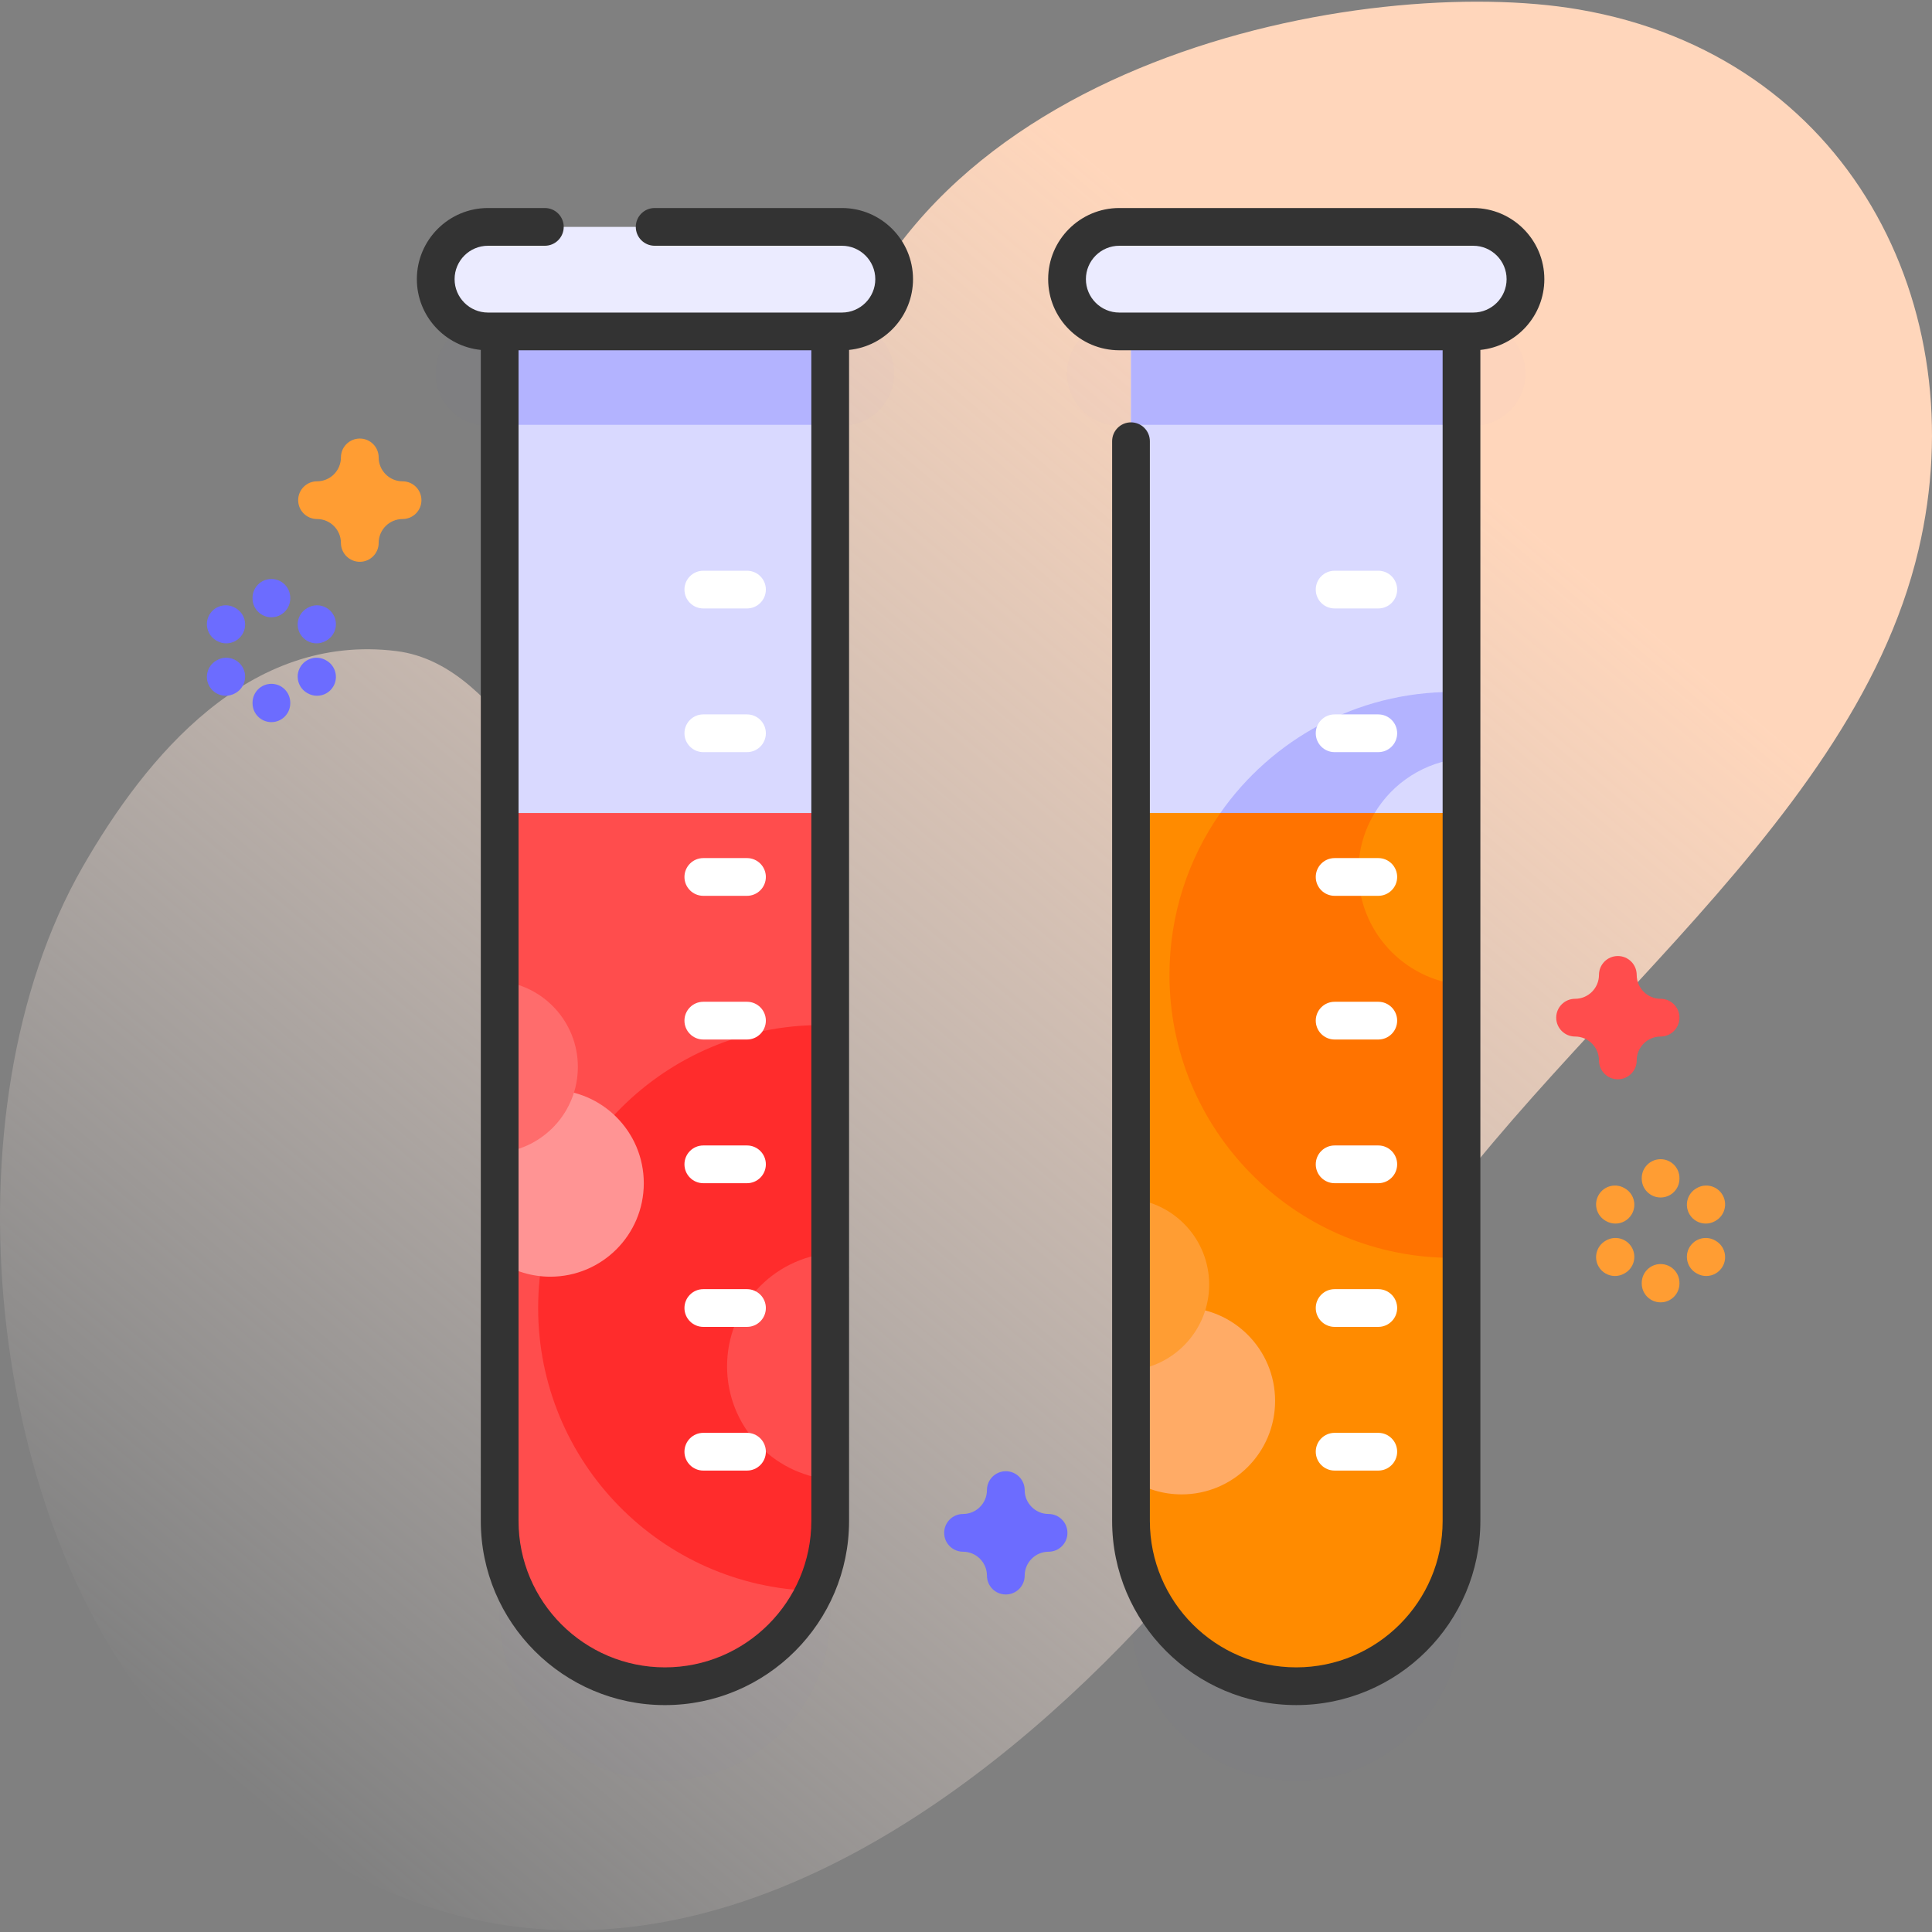 <svg width="118" height="118" viewBox="0 0 118 118" fill="none" xmlns="http://www.w3.org/2000/svg">
<rect x="0" y="0" width="118" height="118" fill="#808080" stroke="none"/>
<path d="M96.41 0.576C83.58 -1.618 55.318 3.384 50.315 24.779C46.989 39.004 47.087 50.609 38.693 50.827C33.699 50.956 31.095 40.615 24.199 39.764C15.2 38.654 8.955 46.147 5.057 52.933C-3.517 67.861 -0.836 93.246 10.44 105.625C37.747 135.606 70.176 104.253 84.042 79.742C92.934 64.02 112.997 51.313 117.175 33.591C120.673 18.754 112.911 3.398 96.41 0.576V0.576Z" fill="url(#paint0_linear_344_38963)"/>
<g opacity="0.1">
<path opacity="0.1" d="M51.42 19.619H29.805C28.042 19.619 26.613 21.048 26.613 22.811C26.613 24.574 28.042 26.004 29.805 26.004H30.519V98.658C30.519 104.232 35.038 108.751 40.612 108.751C46.187 108.751 50.705 104.232 50.705 98.658V26.004H51.419C53.183 26.004 54.612 24.574 54.612 22.811C54.612 21.048 53.183 19.619 51.42 19.619V19.619Z" fill="#2626BC"/>
<path opacity="0.1" d="M89.978 19.619H68.363C66.6 19.619 65.17 21.048 65.17 22.811C65.17 24.574 66.6 26.004 68.363 26.004H69.077V98.658C69.077 104.232 73.596 108.751 79.17 108.751C84.744 108.751 89.263 104.232 89.263 98.658V26.004H89.977C91.74 26.004 93.17 24.574 93.17 22.811C93.17 21.048 91.741 19.619 89.978 19.619V19.619Z" fill="#2626BC"/>
</g>
<path d="M40.612 102.989C35.038 102.989 30.519 98.471 30.519 92.896V17.766H50.706V92.896C50.706 98.47 46.187 102.989 40.612 102.989V102.989Z" fill="#D9D9FF"/>
<path d="M30.519 17.766H50.706V25.947H30.519V17.766Z" fill="#B3B3FF"/>
<path d="M50.706 49.657V92.896C50.706 95.682 49.577 98.208 47.749 100.033C45.922 101.861 43.4 102.99 40.612 102.99C35.039 102.99 30.52 98.471 30.52 92.896V49.657H50.706Z" fill="#FF4D4D"/>
<path d="M50.706 62.617V92.896C50.706 94.421 50.367 95.869 49.759 97.166C40.395 96.959 32.868 89.303 32.868 79.89C32.868 70.344 40.605 62.608 50.151 62.608C50.338 62.608 50.522 62.61 50.706 62.617V62.617Z" fill="#FF2C2C"/>
<path d="M50.706 76.534C47.173 76.862 44.407 79.832 44.407 83.452C44.407 87.07 47.173 90.04 50.706 90.367V76.534Z" fill="#FF4D4D"/>
<path d="M39.321 72.267C39.321 75.42 36.765 77.976 33.612 77.976C32.472 77.976 31.409 77.641 30.52 77.065V67.466C31.409 66.89 32.472 66.556 33.612 66.556C36.765 66.556 39.321 69.112 39.321 72.267V72.267Z" fill="#FF9494"/>
<path d="M30.519 70.406C33.198 70.158 35.294 67.906 35.294 65.163C35.294 62.42 33.197 60.169 30.519 59.92V70.406Z" fill="#FF6C6C"/>
<path d="M51.42 20.242H29.805C28.042 20.242 26.613 18.813 26.613 17.05C26.613 15.287 28.042 13.857 29.805 13.857H51.42C53.183 13.857 54.612 15.287 54.612 17.05C54.612 18.813 53.183 20.242 51.42 20.242Z" fill="#EBEBFF"/>
<path d="M45.623 37.162H42.956C42.32 37.162 41.804 36.646 41.804 36.01C41.804 35.373 42.32 34.858 42.956 34.858H45.623C46.26 34.858 46.776 35.373 46.776 36.01C46.776 36.646 46.26 37.162 45.623 37.162Z" fill="white"/>
<path d="M45.623 45.938H42.956C42.32 45.938 41.804 45.422 41.804 44.786C41.804 44.149 42.32 43.633 42.956 43.633H45.623C46.26 43.633 46.776 44.149 46.776 44.786C46.776 45.422 46.26 45.938 45.623 45.938Z" fill="white"/>
<path d="M45.623 54.714H42.956C42.32 54.714 41.804 54.198 41.804 53.562C41.804 52.925 42.32 52.409 42.956 52.409H45.623C46.26 52.409 46.776 52.925 46.776 53.562C46.776 54.198 46.26 54.714 45.623 54.714Z" fill="white"/>
<path d="M45.623 63.49H42.956C42.32 63.49 41.804 62.974 41.804 62.337C41.804 61.701 42.32 61.185 42.956 61.185H45.623C46.26 61.185 46.776 61.701 46.776 62.337C46.776 62.974 46.26 63.49 45.623 63.49Z" fill="white"/>
<path d="M45.623 72.266H42.956C42.32 72.266 41.804 71.75 41.804 71.113C41.804 70.477 42.32 69.961 42.956 69.961H45.623C46.26 69.961 46.776 70.477 46.776 71.113C46.776 71.75 46.26 72.266 45.623 72.266Z" fill="white"/>
<path d="M45.623 81.042H42.956C42.32 81.042 41.804 80.525 41.804 79.889C41.804 79.253 42.32 78.737 42.956 78.737H45.623C46.26 78.737 46.776 79.253 46.776 79.889C46.776 80.525 46.26 81.042 45.623 81.042Z" fill="white"/>
<path d="M45.623 89.818H42.956C42.32 89.818 41.804 89.302 41.804 88.665C41.804 88.029 42.32 87.513 42.956 87.513H45.623C46.26 87.513 46.776 88.029 46.776 88.665C46.776 89.302 46.26 89.818 45.623 89.818Z" fill="white"/>
<path d="M79.17 102.989C73.596 102.989 69.077 98.471 69.077 92.896V17.766H89.264V92.896C89.263 98.47 84.745 102.989 79.17 102.989V102.989Z" fill="#D9D9FF"/>
<path d="M69.077 17.766H89.263V25.947H69.077V17.766Z" fill="#B3B3FF"/>
<path d="M89.265 49.657V92.895C89.265 95.681 88.136 98.207 86.308 100.033C84.481 101.86 81.959 102.99 79.171 102.99C73.598 102.99 69.078 98.47 69.078 92.895V49.657H89.265Z" fill="#FF8B00"/>
<path d="M89.265 42.273V49.657H74.534C77.656 45.188 82.842 42.263 88.71 42.263C88.896 42.263 89.081 42.266 89.265 42.273Z" fill="#B3B3FF"/>
<path d="M89.265 49.657V72.552C89.265 74.077 88.926 75.525 88.318 76.822C78.954 76.615 71.427 68.959 71.427 59.546C71.427 55.868 72.575 52.459 74.534 49.657H89.265Z" fill="#FF7300"/>
<path d="M89.265 46.32V49.657H83.96C85.066 47.813 87.009 46.529 89.265 46.32Z" fill="#D9D9FF"/>
<path d="M89.265 49.657V60.152C85.732 59.825 82.964 56.854 82.964 53.236C82.964 51.927 83.326 50.701 83.96 49.657H89.265Z" fill="#FF8B00"/>
<path d="M77.879 85.563C77.879 88.716 75.323 91.272 72.17 91.272C71.029 91.272 69.967 90.938 69.077 90.362V80.763C69.967 80.186 71.029 79.852 72.17 79.852C75.323 79.852 77.879 82.408 77.879 85.563V85.563Z" fill="#FFAB66"/>
<path d="M69.077 83.703C71.755 83.454 73.852 81.202 73.852 78.459C73.852 75.717 71.755 73.465 69.077 73.217V83.703Z" fill="#FF9D33"/>
<path d="M89.978 20.242H68.363C66.6 20.242 65.171 18.813 65.171 17.05C65.171 15.287 66.6 13.857 68.363 13.857H89.978C91.741 13.857 93.17 15.287 93.17 17.05C93.17 18.813 91.741 20.242 89.978 20.242V20.242Z" fill="#EBEBFF"/>
<path d="M51.42 12.705H39.985C39.348 12.705 38.832 13.221 38.832 13.857C38.832 14.494 39.348 15.01 39.985 15.01H51.42C52.544 15.01 53.46 15.925 53.46 17.05C53.46 18.174 52.544 19.09 51.42 19.09H29.805C28.68 19.09 27.765 18.174 27.765 17.05C27.765 15.925 28.68 15.01 29.805 15.01H33.278C33.914 15.01 34.43 14.494 34.43 13.857C34.43 13.221 33.914 12.705 33.278 12.705H29.805C27.409 12.705 25.46 14.654 25.46 17.05C25.46 19.298 27.176 21.152 29.366 21.372V92.896C29.366 99.097 34.411 104.142 40.612 104.142C46.813 104.142 51.858 99.097 51.858 92.896V21.372C54.048 21.152 55.764 19.297 55.764 17.05C55.764 14.654 53.815 12.705 51.42 12.705V12.705ZM40.612 101.837C35.682 101.837 31.671 97.826 31.671 92.896V21.394H49.553V92.896C49.553 97.826 45.542 101.837 40.612 101.837Z" fill="#333333"/>
<path d="M94.323 17.05C94.323 14.654 92.373 12.705 89.978 12.705H68.363C65.967 12.705 64.018 14.654 64.018 17.05C64.018 19.445 65.967 21.394 68.363 21.394H88.111V92.896C88.111 97.826 84.1 101.837 79.17 101.837C74.24 101.837 70.23 97.826 70.23 92.896V26.949C70.23 26.312 69.713 25.796 69.077 25.796C68.441 25.796 67.925 26.312 67.925 26.949V92.896C67.925 99.097 72.97 104.141 79.17 104.141C85.371 104.141 90.416 99.097 90.416 92.896V21.372C92.607 21.152 94.323 19.297 94.323 17.05V17.05ZM89.978 19.09H68.363C67.238 19.09 66.323 18.174 66.323 17.05C66.323 15.925 67.238 15.01 68.363 15.01H89.978C91.103 15.01 92.018 15.925 92.018 17.05C92.018 18.174 91.103 19.09 89.978 19.09Z" fill="#333333"/>
<path d="M84.181 37.162H81.514C80.878 37.162 80.362 36.646 80.362 36.01C80.362 35.373 80.878 34.858 81.514 34.858H84.181C84.818 34.858 85.334 35.373 85.334 36.01C85.334 36.646 84.818 37.162 84.181 37.162Z" fill="white"/>
<path d="M84.181 45.938H81.514C80.878 45.938 80.362 45.422 80.362 44.786C80.362 44.149 80.878 43.633 81.514 43.633H84.181C84.818 43.633 85.334 44.149 85.334 44.786C85.334 45.422 84.818 45.938 84.181 45.938Z" fill="white"/>
<path d="M84.181 54.714H81.514C80.878 54.714 80.362 54.198 80.362 53.562C80.362 52.925 80.878 52.409 81.514 52.409H84.181C84.818 52.409 85.334 52.925 85.334 53.562C85.334 54.198 84.818 54.714 84.181 54.714Z" fill="white"/>
<path d="M84.181 63.49H81.514C80.878 63.49 80.362 62.974 80.362 62.337C80.362 61.701 80.878 61.185 81.514 61.185H84.181C84.818 61.185 85.334 61.701 85.334 62.337C85.334 62.974 84.818 63.49 84.181 63.49Z" fill="white"/>
<path d="M84.181 72.266H81.514C80.878 72.266 80.362 71.75 80.362 71.113C80.362 70.477 80.878 69.961 81.514 69.961H84.181C84.818 69.961 85.334 70.477 85.334 71.113C85.334 71.75 84.818 72.266 84.181 72.266Z" fill="white"/>
<path d="M84.181 81.042H81.514C80.878 81.042 80.362 80.525 80.362 79.889C80.362 79.253 80.878 78.737 81.514 78.737H84.181C84.818 78.737 85.334 79.253 85.334 79.889C85.334 80.525 84.818 81.042 84.181 81.042Z" fill="white"/>
<path d="M84.181 89.818H81.514C80.878 89.818 80.362 89.302 80.362 88.665C80.362 88.029 80.878 87.513 81.514 87.513H84.181C84.818 87.513 85.334 88.029 85.334 88.665C85.334 89.302 84.818 89.818 84.181 89.818Z" fill="white"/>
<path d="M101.424 73.139C100.788 73.139 100.272 72.624 100.272 71.987V71.953C100.272 71.316 100.788 70.8 101.424 70.8C102.06 70.8 102.576 71.316 102.576 71.953V71.987C102.576 72.624 102.06 73.139 101.424 73.139Z" fill="#FF9D33"/>
<path d="M101.424 79.543C100.788 79.543 100.272 79.027 100.272 78.391V78.356C100.272 77.72 100.788 77.204 101.424 77.204C102.06 77.204 102.576 77.72 102.576 78.356V78.391C102.576 79.027 102.06 79.543 101.424 79.543Z" fill="#FF9D33"/>
<path d="M98.665 74.732C98.469 74.732 98.271 74.682 98.089 74.577L98.059 74.559C97.508 74.24 97.32 73.536 97.639 72.985C97.958 72.434 98.663 72.246 99.214 72.565L99.244 72.582C99.794 72.901 99.983 73.606 99.664 74.157C99.45 74.526 99.063 74.732 98.665 74.732Z" fill="#FF9D33"/>
<path d="M104.211 77.934C104.015 77.934 103.816 77.884 103.634 77.778L103.604 77.761C103.054 77.442 102.866 76.737 103.184 76.186C103.503 75.636 104.208 75.448 104.759 75.766L104.789 75.784C105.34 76.103 105.528 76.807 105.209 77.359C104.995 77.727 104.608 77.934 104.211 77.934Z" fill="#FF9D33"/>
<path d="M98.637 77.934C98.24 77.934 97.853 77.727 97.639 77.359C97.32 76.808 97.508 76.103 98.059 75.784L98.089 75.766C98.64 75.448 99.345 75.635 99.664 76.186C99.983 76.737 99.794 77.442 99.244 77.761L99.214 77.778C99.032 77.884 98.833 77.934 98.637 77.934V77.934Z" fill="#FF9D33"/>
<path d="M104.183 74.732C103.785 74.732 103.398 74.526 103.184 74.157C102.866 73.606 103.054 72.901 103.604 72.582L103.634 72.565C104.185 72.246 104.89 72.434 105.209 72.985C105.528 73.535 105.34 74.24 104.789 74.559L104.759 74.577C104.577 74.682 104.379 74.732 104.183 74.732V74.732Z" fill="#FF9D33"/>
<path d="M98.812 65.92C98.176 65.92 97.66 65.404 97.66 64.767C97.66 63.963 97.005 63.308 96.2 63.308C95.564 63.308 95.048 62.792 95.048 62.156C95.048 61.519 95.564 61.003 96.2 61.003C97.005 61.003 97.66 60.349 97.66 59.544C97.66 58.907 98.176 58.391 98.812 58.391C99.448 58.391 99.964 58.907 99.964 59.544C99.964 60.349 100.619 61.003 101.424 61.003C102.06 61.003 102.576 61.519 102.576 62.156C102.576 62.792 102.06 63.308 101.424 63.308C100.619 63.308 99.964 63.963 99.964 64.767C99.964 65.404 99.448 65.92 98.812 65.92Z" fill="#FF4D4D"/>
<path d="M21.976 34.313C21.339 34.313 20.823 33.797 20.823 33.161C20.823 32.356 20.168 31.701 19.364 31.701C18.727 31.701 18.211 31.185 18.211 30.549C18.211 29.913 18.727 29.397 19.364 29.397C20.168 29.397 20.823 28.742 20.823 27.937C20.823 27.301 21.339 26.785 21.976 26.785C22.612 26.785 23.128 27.301 23.128 27.937C23.128 28.742 23.783 29.397 24.587 29.397C25.224 29.397 25.74 29.913 25.74 30.549C25.74 31.185 25.224 31.701 24.587 31.701C23.783 31.701 23.128 32.356 23.128 33.161C23.128 33.797 22.612 34.313 21.976 34.313Z" fill="#FF9D33"/>
<path d="M61.432 97.386C60.795 97.386 60.279 96.87 60.279 96.234C60.279 95.429 59.624 94.774 58.82 94.774C58.183 94.774 57.667 94.258 57.667 93.622C57.667 92.985 58.183 92.469 58.82 92.469C59.624 92.469 60.279 91.815 60.279 91.01C60.279 90.374 60.795 89.858 61.432 89.858C62.068 89.858 62.584 90.374 62.584 91.01C62.584 91.815 63.239 92.469 64.043 92.469C64.68 92.469 65.196 92.985 65.196 93.622C65.196 94.258 64.68 94.774 64.043 94.774C63.239 94.774 62.584 95.429 62.584 96.234C62.584 96.87 62.068 97.386 61.432 97.386Z" fill="#6C6CFF"/>
<path d="M16.576 37.701C15.94 37.701 15.424 37.185 15.424 36.549V36.514C15.424 35.878 15.94 35.362 16.576 35.362C17.212 35.362 17.728 35.878 17.728 36.514V36.549C17.728 37.185 17.212 37.701 16.576 37.701Z" fill="#6C6CFF"/>
<path d="M16.576 44.105C15.94 44.105 15.424 43.589 15.424 42.953V42.918C15.424 42.282 15.94 41.766 16.576 41.766C17.212 41.766 17.728 42.282 17.728 42.918V42.953C17.728 43.589 17.212 44.105 16.576 44.105Z" fill="#6C6CFF"/>
<path d="M13.817 39.294C13.621 39.294 13.423 39.244 13.241 39.138L13.211 39.121C12.66 38.802 12.472 38.097 12.791 37.546C13.11 36.995 13.815 36.807 14.366 37.126L14.396 37.144C14.947 37.463 15.135 38.167 14.816 38.718C14.602 39.087 14.215 39.294 13.817 39.294Z" fill="#6C6CFF"/>
<path d="M19.363 42.495C19.167 42.495 18.968 42.445 18.786 42.34L18.756 42.323C18.206 42.004 18.017 41.299 18.337 40.748C18.655 40.198 19.36 40.009 19.911 40.328L19.941 40.345C20.492 40.664 20.68 41.369 20.361 41.92C20.147 42.289 19.76 42.495 19.363 42.495Z" fill="#6C6CFF"/>
<path d="M13.789 42.495C13.392 42.495 13.005 42.289 12.791 41.92C12.472 41.369 12.66 40.664 13.211 40.345L13.241 40.328C13.792 40.009 14.497 40.197 14.816 40.748C15.135 41.299 14.947 42.004 14.396 42.323L14.366 42.34C14.184 42.445 13.985 42.495 13.789 42.495V42.495Z" fill="#6C6CFF"/>
<path d="M19.335 39.294C18.937 39.294 18.55 39.087 18.337 38.718C18.017 38.168 18.206 37.463 18.756 37.144L18.786 37.126C19.337 36.807 20.042 36.995 20.361 37.546C20.68 38.097 20.492 38.802 19.941 39.121L19.911 39.138C19.729 39.244 19.531 39.294 19.335 39.294Z" fill="#6C6CFF"/>
<defs>
<linearGradient id="paint0_linear_344_38963" x1="11.202" y1="106.85" x2="101.128" y2="-0.318" gradientUnits="userSpaceOnUse">
<stop stop-color="#FFF3EE" stop-opacity="0"/>
<stop offset="0.294" stop-color="#FFEADE" stop-opacity="0.373"/>
<stop offset="0.787" stop-color="#FFD6BB"/>
</linearGradient>
</defs>
</svg>
